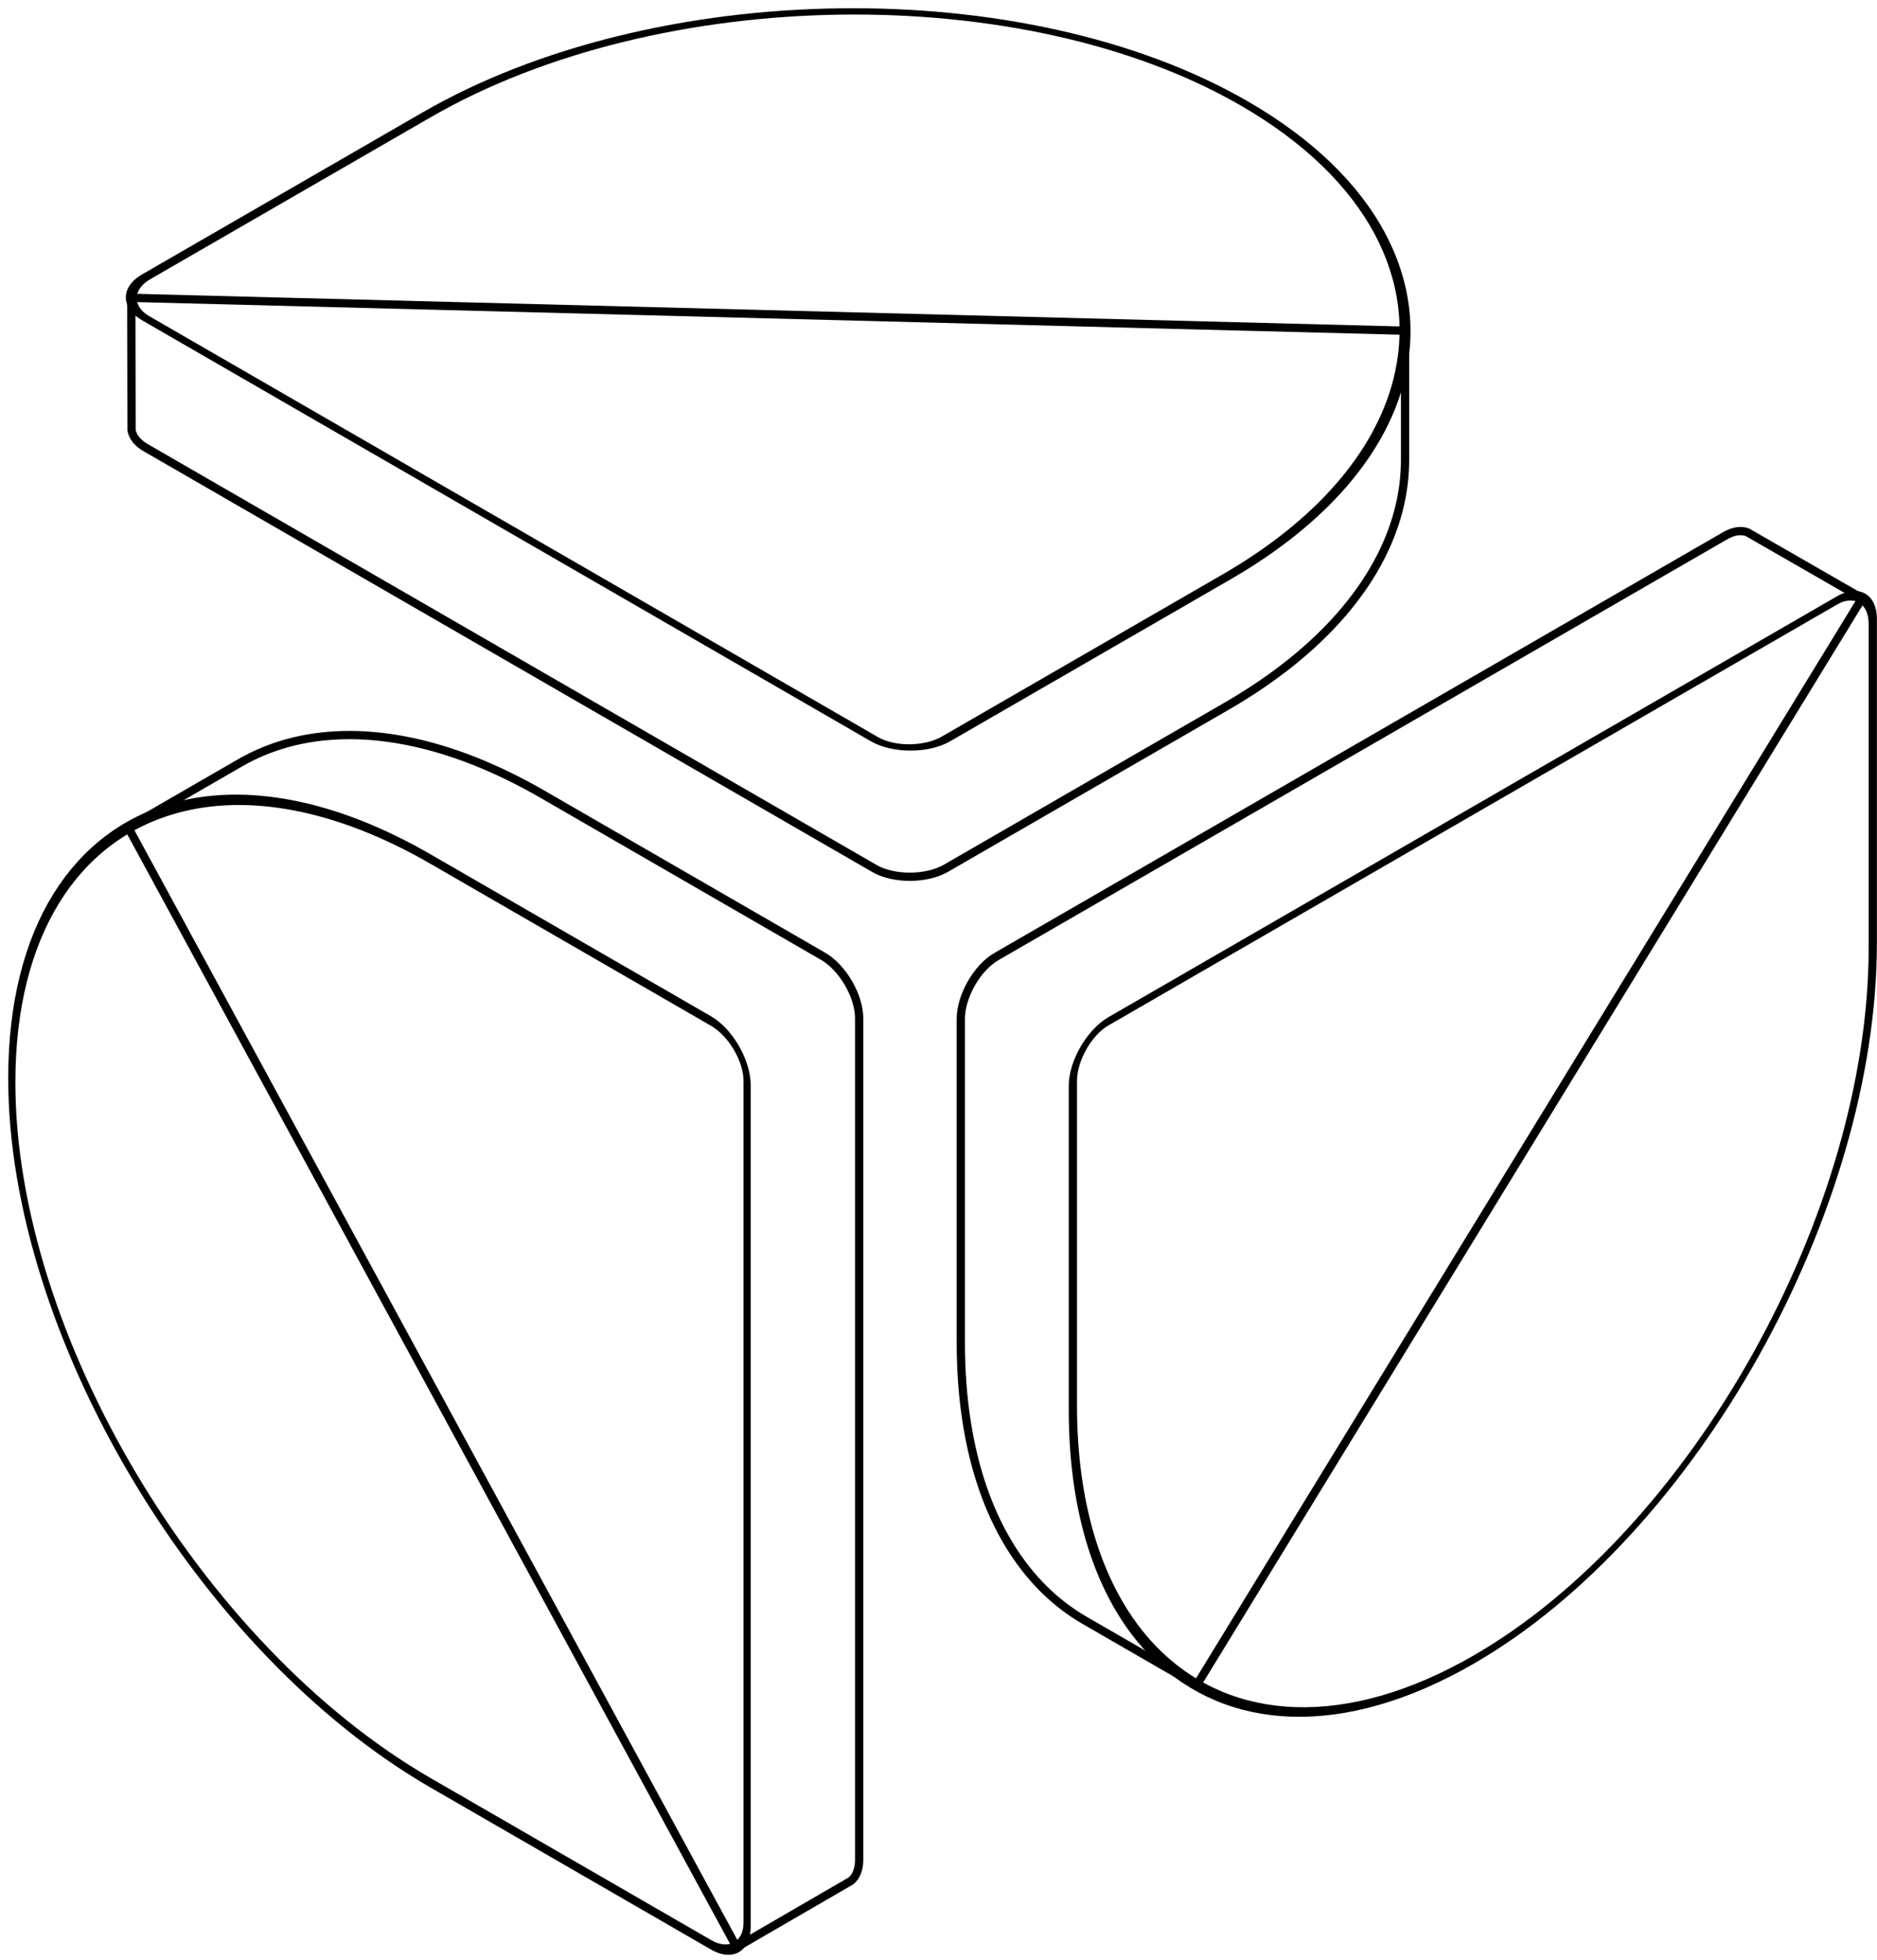 <?xml version="1.0" encoding="UTF-8" standalone="no"?>
<!-- Created with Inkscape (http://www.inkscape.org/) -->

<svg
   width="228"
   height="238"
   viewBox="0 0 60.325 62.971"
   version="1.1"
   id="svg1"
   inkscape:version="1.3.2 (091e20e, 2023-11-25, custom)"
   sodipodi:docname="logo-outline.svg"
   xmlns:inkscape="http://www.inkscape.org/namespaces/inkscape"
   xmlns:sodipodi="http://sodipodi.sourceforge.net/DTD/sodipodi-0.dtd"
   xmlns="http://www.w3.org/2000/svg"
   xmlns:svg="http://www.w3.org/2000/svg">
  <sodipodi:namedview
     id="namedview1"
     pagecolor="#505050"
     bordercolor="#eeeeee"
     borderopacity="1"
     inkscape:showpageshadow="0"
     inkscape:pageopacity="0"
     inkscape:pagecheckerboard="0"
     inkscape:deskcolor="#d1d1d1"
     inkscape:document-units="px"
     inkscape:zoom="3.5291844"
     inkscape:cx="55.820263"
     inkscape:cy="107.81528"
     inkscape:window-width="2131"
     inkscape:window-height="1370"
     inkscape:window-x="3861"
     inkscape:window-y="-1"
     inkscape:window-maximized="0"
     inkscape:current-layer="layer1" />
  <defs
     id="defs1">
    <linearGradient
       id="_Linear1"
       x1="0"
       y1="0"
       x2="1"
       y2="0"
       gradientUnits="userSpaceOnUse"
       gradientTransform="matrix(222.028,385.617,-385.617,222.028,30.366,297.871)">
      <stop
         offset="0"
         style="stop-color:rgb(130,71,55);stop-opacity:1"
         id="stop9" />
      <stop
         offset="0.08"
         style="stop-color:rgb(187,86,58);stop-opacity:1"
         id="stop10" />
      <stop
         offset="0.36"
         style="stop-color:rgb(192,88,58);stop-opacity:1"
         id="stop11" />
      <stop
         offset="0.39"
         style="stop-color:rgb(220,100,64);stop-opacity:1"
         id="stop12" />
      <stop
         offset="0.42"
         style="stop-color:rgb(191,87,56);stop-opacity:1"
         id="stop13" />
      <stop
         offset="0.98"
         style="stop-color:rgb(192,86,55);stop-opacity:1"
         id="stop14" />
      <stop
         offset="1"
         style="stop-color:rgb(146,70,43);stop-opacity:1"
         id="stop15" />
    </linearGradient>
    <linearGradient
       id="_Linear2"
       x1="0"
       y1="0"
       x2="1"
       y2="0"
       gradientUnits="userSpaceOnUse"
       gradientTransform="matrix(-89.446,-99.503,-80.573,32.307,-41.242,47.388)">
      <stop
         offset="0"
         style="stop-color:rgb(197,84,48);stop-opacity:1"
         id="stop16" />
      <stop
         offset="1"
         style="stop-color:rgb(245,107,59);stop-opacity:1"
         id="stop17" />
    </linearGradient>
    <linearGradient
       id="_Linear3"
       x1="0"
       y1="0"
       x2="1"
       y2="0"
       gradientUnits="userSpaceOnUse"
       gradientTransform="matrix(222.028,385.617,-385.617,222.028,30.366,297.871)">
      <stop
         offset="0"
         style="stop-color:rgb(3,80,125);stop-opacity:1"
         id="stop18" />
      <stop
         offset="0.08"
         style="stop-color:rgb(1,143,218);stop-opacity:1"
         id="stop19" />
      <stop
         offset="0.36"
         style="stop-color:rgb(0,151,229);stop-opacity:1"
         id="stop20" />
      <stop
         offset="0.39"
         style="stop-color:rgb(1,154,233);stop-opacity:1"
         id="stop21" />
      <stop
         offset="0.42"
         style="stop-color:rgb(1,135,206);stop-opacity:1"
         id="stop22" />
      <stop
         offset="1"
         style="stop-color:rgb(4,64,98);stop-opacity:1"
         id="stop23" />
    </linearGradient>
    <linearGradient
       id="_Linear4"
       x1="0"
       y1="0"
       x2="1"
       y2="0"
       gradientUnits="userSpaceOnUse"
       gradientTransform="matrix(-113.119,-78.551,-39.066,68.157,-17.569,26.437)">
      <stop
         offset="0"
         style="stop-color:rgb(28,134,200);stop-opacity:1"
         id="stop24" />
      <stop
         offset="1"
         style="stop-color:rgb(58,174,249);stop-opacity:1"
         id="stop25" />
    </linearGradient>
    <linearGradient
       id="_Linear5"
       x1="0"
       y1="0"
       x2="1"
       y2="0"
       gradientUnits="userSpaceOnUse"
       gradientTransform="matrix(222.028,385.617,-385.617,222.028,165.991,219.568)">
      <stop
         offset="0"
         style="stop-color:rgb(1,37,2);stop-opacity:1"
         id="stop26" />
      <stop
         offset="0.04"
         style="stop-color:rgb(10,108,31);stop-opacity:1"
         id="stop27" />
      <stop
         offset="0.09"
         style="stop-color:rgb(13,134,41);stop-opacity:1"
         id="stop28" />
      <stop
         offset="0.36"
         style="stop-color:rgb(14,135,42);stop-opacity:1"
         id="stop29" />
      <stop
         offset="0.37"
         style="stop-color:rgb(16,145,46);stop-opacity:1"
         id="stop30" />
      <stop
         offset="0.39"
         style="stop-color:rgb(17,148,47);stop-opacity:1"
         id="stop31" />
      <stop
         offset="0.4"
         style="stop-color:rgb(16,145,46);stop-opacity:1"
         id="stop32" />
      <stop
         offset="0.42"
         style="stop-color:rgb(14,135,42);stop-opacity:1"
         id="stop33" />
      <stop
         offset="0.99"
         style="stop-color:rgb(15,134,40);stop-opacity:1"
         id="stop34" />
      <stop
         offset="1"
         style="stop-color:rgb(3,67,14);stop-opacity:1"
         id="stop35" />
    </linearGradient>
    <linearGradient
       id="_Linear6"
       x1="0"
       y1="0"
       x2="1"
       y2="0"
       gradientUnits="userSpaceOnUse"
       gradientTransform="matrix(-53.873,-56.017,-43.33,21.717,-40.689,52.248)">
      <stop
         offset="0"
         style="stop-color:rgb(20,127,47);stop-opacity:1"
         id="stop36" />
      <stop
         offset="1"
         style="stop-color:rgb(27,173,58);stop-opacity:1"
         id="stop37" />
    </linearGradient>
  </defs>
  <g
     inkscape:label="Layer 1"
     inkscape:groupmode="layer"
     id="layer1">
    <g
       transform="matrix(0.092,0,0,0.092,0.453,-0.312)"
       id="g3"
       style="clip-rule:evenodd;display:inline;fill:none;fill-rule:evenodd;stroke:#000000;stroke-width:2.885;stroke-linejoin:round;stroke-miterlimit:2;stroke-dasharray:none;stroke-opacity:1">
      <path
         d="m 39.861,292.389 212.533,391.099 39.97,-23.174 c 1.77,-1.457 2.844,-3.972 2.844,-7.331 V 359.022 c 0,-7.786 -5.764,-17.689 -12.59,-21.63 l -97.98,-56.569 c -33.483,-19.331 -64.375,-24.665 -89.059,-17.913 -5.899,1.613 -11.443,3.917 -16.583,6.885 z"
         style="fill:none;fill-rule:nonzero;stroke:#000000;stroke-width:2.885;stroke-dasharray:none;stroke-opacity:1"
         id="path1-8" />
      <g
         transform="matrix(-1.732,-1,0,2.301,-0.805,379.847)"
         id="g2"
         style="fill:none;stroke:#000000;stroke-width:1.445;stroke-dasharray:none;stroke-opacity:1">
        <path
           d="m 0,0.383 c 0,38.551 -37.894,69.914 -84.473,69.914 h -56.57 c -2.24,0 -4.282,-0.923 -5.627,-2.341 -1.022,-1.077 -1.642,-2.439 -1.642,-3.899 V -63.674 c 0,-3.383 3.328,-6.24 7.269,-6.24 h 56.57 c 19.332,0 37.168,5.432 51.419,14.558 C -12.967,-42.493 0,-22.291 0,0.383"
           style="fill:none;fill-rule:nonzero;stroke:#000000;stroke-width:1.445;stroke-dasharray:none;stroke-opacity:1"
           id="path2-79" />
      </g>
    </g>
    <g
       transform="matrix(0.092,0,0,0.092,0.453,-0.312)"
       id="g6"
       style="clip-rule:evenodd;display:inline;fill-rule:evenodd;stroke-linejoin:round;stroke-miterlimit:2">
      <g
         transform="rotate(-120,312.968,334.407)"
         id="g4">
        <path
           d="m 39.861,292.389 212.533,391.099 39.97,-23.174 c 1.77,-1.457 2.844,-3.972 2.844,-7.331 V 359.022 c 0,-7.786 -5.764,-17.689 -12.59,-21.63 l -97.98,-56.569 c -33.483,-19.331 -64.375,-24.665 -89.059,-17.913 -5.899,1.613 -11.443,3.917 -16.583,6.885 z"
           style="fill:none;fill-rule:nonzero;stroke:#000000;stroke-width:2.885;stroke-dasharray:none;stroke-opacity:1"
           id="path3-2" />
      </g>
      <g
         transform="matrix(0,2,1.993,-1.151,509.207,583.422)"
         id="g5">
        <path
           d="m 0,0.383 c 0,38.551 -37.894,69.914 -84.473,69.914 h -56.57 c -2.24,0 -4.282,-0.923 -5.627,-2.341 -1.022,-1.077 -1.642,-2.439 -1.642,-3.899 V -63.674 c 0,-3.383 3.328,-6.24 7.269,-6.24 h 56.57 c 19.332,0 37.168,5.432 51.419,14.558 C -12.967,-42.493 0,-22.291 0,0.383"
           style="fill:none;fill-rule:nonzero;stroke:#000000;stroke-width:1.445;stroke-dasharray:none;stroke-opacity:1"
           id="path4-9" />
      </g>
    </g>
    <g
       transform="matrix(0.092,0,0,0.092,0.453,-0.312)"
       id="g9"
       style="clip-rule:evenodd;display:inline;fill-rule:evenodd;stroke-linejoin:round;stroke-miterlimit:2">
      <g
         transform="rotate(120,312.968,334.407)"
         id="g7">
        <path
           d="m 39.861,292.389 212.533,391.099 39.97,-23.174 c 1.77,-1.457 2.844,-3.972 2.844,-7.331 V 359.022 c 0,-7.786 -5.764,-17.689 -12.59,-21.63 l -97.98,-56.569 c -33.483,-19.331 -64.375,-24.665 -89.059,-17.913 -5.899,1.613 -11.443,3.917 -16.583,6.885 z"
           style="fill:none;fill-rule:nonzero;stroke:#000000;stroke-width:2.885;stroke-dasharray:none;stroke-opacity:1"
           id="path6-2" />
      </g>
      <g
         transform="matrix(1.732,-1,-1.993,-1.151,430.502,39.952)"
         id="g8">
        <path
           d="m 0,0.383 c 0,38.551 -37.894,69.914 -84.473,69.914 h -56.57 c -2.24,0 -4.282,-0.923 -5.627,-2.341 -1.022,-1.077 -1.642,-2.439 -1.642,-3.899 V -63.674 c 0,-3.383 3.328,-6.24 7.269,-6.24 h 56.57 c 19.332,0 37.168,5.432 51.419,14.558 C -12.967,-42.493 0,-22.291 0,0.383"
           style="fill:none;fill-rule:nonzero;stroke:#000000;stroke-width:1.445;stroke-dasharray:none;stroke-opacity:1"
           id="path7" />
      </g>
    </g>
  </g>
</svg>
